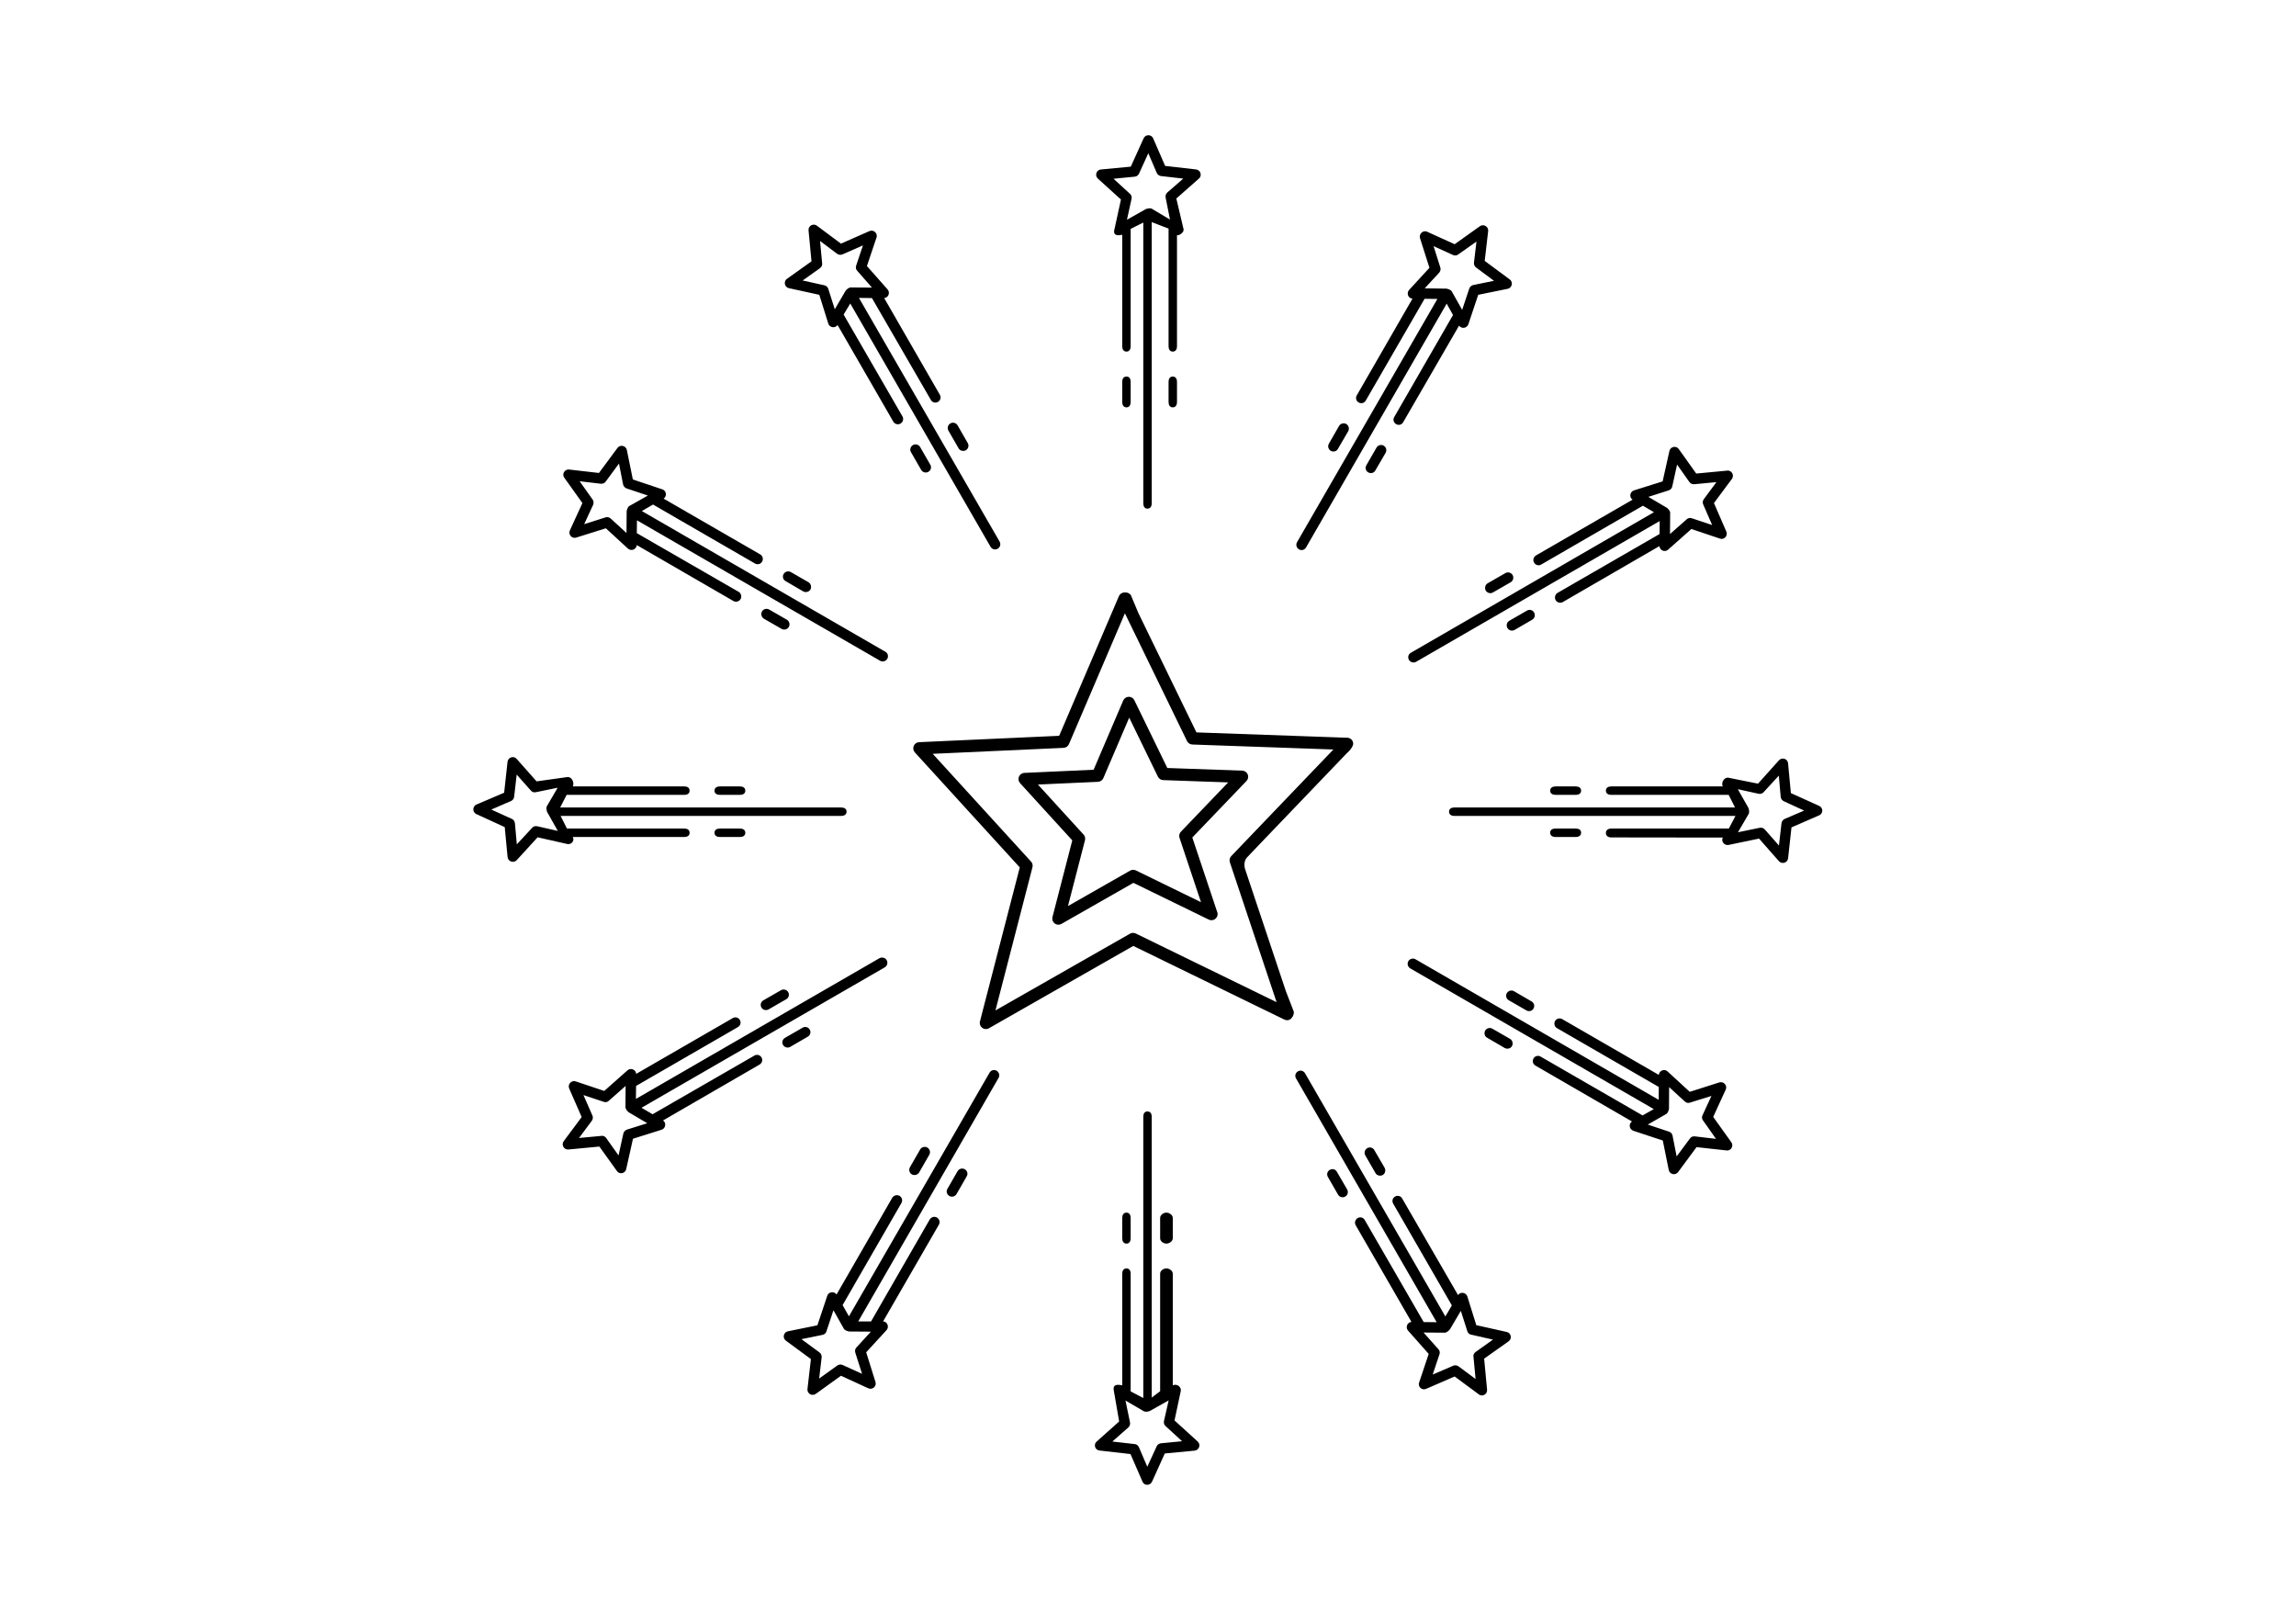<?xml version="1.0" encoding="utf-8"?>
<!-- Generator: Adobe Illustrator 16.0.0, SVG Export Plug-In . SVG Version: 6.00 Build 0)  -->
<!DOCTYPE svg PUBLIC "-//W3C//DTD SVG 1.1//EN" "http://www.w3.org/Graphics/SVG/1.1/DTD/svg11.dtd">
<svg version="1.1" id="Layer_1" xmlns="http://www.w3.org/2000/svg" xmlns:xlink="http://www.w3.org/1999/xlink" x="0px" y="0px"
	 width="841.89px" height="595.28px" viewBox="0 0 841.89 595.28" enable-background="new 0 0 841.89 595.28" xml:space="preserve">
<path d="M437.196,307.044l19.858-20.716c0.611-0.64,0.795-1.581,0.468-2.402c-0.337-0.817-1.126-1.368-2.012-1.395l-27.478-0.972
	l-12.085-24.837c-0.385-0.794-1.172-1.29-2.074-1.268c-0.878,0.023-1.667,0.553-2.014,1.367l-10.855,25.378l-25.406,1.155
	c-0.873,0.043-1.641,0.58-1.975,1.391c-0.332,0.804-0.171,1.727,0.414,2.368l19.147,20.978l-7.266,28.114
	c-0.229,0.873,0.089,1.797,0.808,2.348c0.399,0.303,0.881,0.46,1.364,0.46c0.382,0,0.768-0.098,1.113-0.294l26.395-15.05
	l27.631,13.468c0.308,0.152,0.645,0.229,0.98,0.229h0.015c1.241,0,2.248-1.009,2.248-2.25c0-0.346-0.077-0.677-0.222-0.972
	L437.196,307.044z M416.502,319.108c-0.667-0.323-1.453-0.3-2.098,0.071l-22.807,13.002l6.242-24.143
	c0.188-0.736-0.001-1.515-0.517-2.075l-16.731-18.339l22.027-1c0.859-0.042,1.624-0.568,1.96-1.363l9.48-22.154l10.519,21.63
	c0.365,0.748,1.112,1.231,1.945,1.263l23.819,0.839l-17.329,18.077c-0.576,0.603-0.773,1.473-0.505,2.264l7.872,23.573
	L416.502,319.108z M430.006,149.339c-1.028,0-1.52-0.867-1.52-1.894v-7.516c0-1.027,0.491-1.891,1.52-1.891
	c1.078,0,1.569,0.863,1.569,1.891v7.516C431.575,148.472,431.084,149.339,430.006,149.339z M413.069,149.339
	c-1.081,0-1.569-0.867-1.569-1.894v-7.516c0-1.027,0.488-1.891,1.569-1.891c1.027,0,1.518,0.863,1.518,1.891v7.516
	C414.587,148.472,414.096,149.339,413.069,149.339z M438.577,62.12l-11.352-1.299l-4.322-9.947c-0.54-1.624-2.807-1.787-3.565-0.163
	l-4.699,10.384l-10.801,1.024c-1.73,0-2.577,2.163-1.279,3.354l8.464,7.675l-2.309,10.602c-0.487,1.566-0.306,3.024,2.786,2.323
	v40.935c0,1.025,0.488,1.891,1.569,1.891c1.027,0,1.518-0.866,1.518-1.891V83.911l4.634-2.323v102.951
	c0,1.082,0.488,1.946,1.515,1.946c1.08,0,1.57-0.864,1.57-1.946V81.425l6.18,2.378v43.206c0,1.025,0.491,1.891,1.52,1.891
	c1.078,0,1.569-0.866,1.569-1.891V86.074c0,0.65,2.714-0.54,2.397-2.106l-2.638-11.194l8.161-7.191
	C440.9,64.555,440.305,62.337,438.577,62.12z M427.985,70.612c-0.539,0.538-0.76,1.293-0.539,1.998l1.56,7.894l-6.699-4.001
	c-0.485-0.269-1.838-0.16-2.648,0.434l-6.432,3.624l1.678-7.625c0.214-0.811-0.108-1.566-0.705-2.002l-5.893-5.406l7.784-0.756
	c0.757-0.055,1.352-0.597,1.621-1.244l3.351-7.354l3.083,7.194c0.32,0.7,0.971,1.133,1.674,1.188l8.055,0.919L427.985,70.612z
	 M314.96,109.218l4.757,0.054l21.62,37.365c0.488,0.917,1.677,1.242,2.596,0.7c0.919-0.541,1.244-1.676,0.7-2.595l-20.429-35.47
	c1.513-0.108,2.325-1.946,1.241-3.19l-7.564-8.544l3.455-10.273c0.705-1.569-0.916-3.244-2.538-2.54l-10.433,4.595l-8.703-6.486
	c-1.293-1.136-3.351-0.111-3.188,1.621l1.081,11.354l-8.865,6.324c-1.459,0.867-1.136,3.139,0.592,3.516l11.138,2.436l3.243,10.379
	c0.378,1.624,2.488,2.055,3.46,0.703l20.43,35.419c0.543,0.919,1.732,1.244,2.648,0.702c0.919-0.542,1.244-1.732,0.702-2.648
	l-21.567-37.311l2.436-4.056l51.458,89.22c0.539,0.919,1.675,1.189,2.594,0.699c0.919-0.538,1.242-1.727,0.703-2.648L314.96,109.218
	z M309.826,107l-3.729,6.378l-2.379-7.458c-0.217-0.756-0.864-1.244-1.569-1.355l-7.836-1.729l6.381-4.54
	c0.591-0.435,0.917-1.19,0.756-1.896l-0.756-8.056l6.268,4.705c0.596,0.432,1.406,0.486,2.053,0.164l7.408-3.246l-2.488,7.406
	c-0.27,0.76-0.053,1.516,0.488,2.001l5.296,6.056l-7.784-0.055C311.392,105.322,310.256,106.081,309.826,107z M347.769,157.883
	c-0.539-0.919-0.217-2.108,0.705-2.651c0.919-0.539,2.108-0.217,2.646,0.702l3.729,6.492c0.544,0.916,0.216,2.106-0.7,2.646
	c-0.919,0.488-2.108,0.216-2.651-0.703L347.769,157.883z M341.121,170.373c0.542,0.919,0.217,2.055-0.702,2.595
	c-0.919,0.539-2.106,0.214-2.649-0.705l-3.729-6.487c-0.539-0.919-0.214-2.055,0.705-2.596c0.917-0.538,2.105-0.215,2.646,0.705
	L341.121,170.373z M287.34,210.439c0.54-0.92,1.732-1.246,2.648-0.702l6.486,3.729c0.864,0.542,1.189,1.729,0.703,2.648
	c-0.542,0.919-1.73,1.191-2.649,0.705l-6.484-3.785C287.123,212.547,286.801,211.357,287.34,210.439z M324.637,238.935
	l-89.295-51.585l4.108-2.377l37.403,21.625c0.919,0.543,2.055,0.219,2.594-0.7c0.542-0.919,0.217-2.111-0.702-2.65l-35.402-20.438
	c1.296-0.919,1.024-2.919-0.488-3.407l-10.809-3.624l-2.163-10.653c-0.217-1.675-2.432-2.325-3.459-0.917l-6.809,9.191
	l-10.757-1.244c-1.678-0.323-2.971,1.569-1.947,2.976l6.648,9.3l-4.54,9.894c-0.809,1.516,0.594,3.299,2.271,2.76l10.862-3.407
	l8,7.354c1.133,1.188,3.19,0.485,3.349-1.189l35.405,20.492c0.921,0.542,2.111,0.217,2.65-0.702c0.488-0.919,0.218-2.11-0.701-2.649
	l-37.354-21.522l0.056-4.703l89.131,51.477c0.919,0.541,2.108,0.217,2.648-0.704C325.879,240.611,325.554,239.42,324.637,238.935z
	 M230.75,185.512c-0.488,0.269-1.083,1.513-0.975,2.486l-0.052,7.408l-5.784-5.297c-0.597-0.542-1.405-0.653-2.055-0.38
	l-7.678,2.435l3.299-7.14c0.27-0.699,0.162-1.513-0.323-2.055l-4.647-6.541l7.783,0.919c0.756,0.055,1.458-0.271,1.835-0.864
	l4.81-6.544l1.516,7.68c0.161,0.756,0.756,1.295,1.458,1.512l7.622,2.543L230.75,185.512z M289.232,229.852
	c-0.542,0.917-1.729,1.242-2.648,0.703l-6.487-3.732c-0.867-0.541-1.189-1.73-0.704-2.649c0.542-0.919,1.731-1.244,2.65-0.702
	l6.483,3.729C289.446,227.741,289.771,228.93,289.232,229.852z M261.989,289.887c0-1.081,0.867-1.569,1.894-1.569h7.512
	c1.027,0,1.894,0.488,1.894,1.569c0,1.027-0.867,1.519-1.894,1.519h-7.512C262.855,291.405,261.989,290.914,261.989,289.887z
	 M273.289,305.334c0,1.027-0.867,1.516-1.894,1.516h-7.512c-1.027,0-1.894-0.488-1.894-1.516c0-1.085,0.867-1.574,1.894-1.574h7.512
	C272.422,303.76,273.289,304.249,273.289,305.334z M308.529,296.039H205.397l2.38-4.634h43.185c1.083,0,1.891-0.491,1.891-1.519
	c0-1.081-0.808-1.569-1.891-1.569h-40.917c0.702-1.547-0.542-3.739-2.108-3.417l-11.188,1.562l-7.188-8.11
	c-1.027-1.407-3.243-0.811-3.459,0.919l-1.244,11.354l-9.999,4.272c-1.622,0.542-1.783,2.868-0.162,3.573l10.378,4.765l1.027,10.818
	c0.055,1.732,2.161,2.559,3.351,1.314l7.673-8.4l10.596,2.395c1.62,0.539,3.079-0.97,2.325-2.514h40.917
	c1.083,0,1.891-0.488,1.891-1.516c0-1.085-0.808-1.574-1.891-1.574h-43.077l-2.328-4.633h102.971c1.027,0,1.892-0.49,1.892-1.569
	C310.42,296.527,309.556,296.039,308.529,296.039z M196.911,302.9c-0.758-0.16-1.513,0.164-1.946,0.758l-5.459,5.893l-0.701-7.785
	c-0.107-0.758-0.597-1.406-1.299-1.622l-7.351-3.351l7.242-3.136c0.65-0.271,1.083-0.921,1.136-1.624l0.919-8.059l5.188,5.84
	c0.486,0.597,1.244,0.811,1.949,0.597l7.89-1.623l-3.946,6.757c-0.322,0.488-0.217,1.838,0.377,2.651l3.624,6.434L196.911,302.9z
	 M322.472,351.295l-89.292,51.583l0.055-4.756l37.349-21.575c0.919-0.542,1.244-1.678,0.703-2.597
	c-0.486-0.919-1.675-1.244-2.594-0.702l-35.402,20.439c-0.164-1.568-2.004-2.327-3.193-1.297l-8.539,7.566l-10.324-3.46
	c-1.569-0.646-3.188,0.922-2.541,2.542l4.595,10.492l-6.486,8.702c-1.136,1.3-0.108,3.354,1.621,3.192l11.351-1.079l6.325,8.813
	c0.864,1.513,3.135,1.189,3.515-0.543l2.485-11.138l10.325-3.244c1.619-0.379,2.055-2.543,0.702-3.461l35.402-20.492
	c0.919-0.542,1.244-1.678,0.702-2.594c-0.539-0.922-1.675-1.247-2.591-0.705l-37.354,21.52l-4.051-2.377l89.186-51.478
	c0.916-0.542,1.241-1.729,0.699-2.648C324.583,351.078,323.394,350.807,322.472,351.295z M237.342,411.801l-7.459,2.326
	c-0.757,0.27-1.244,0.916-1.353,1.621l-1.729,7.842l-4.54-6.384c-0.431-0.646-1.188-0.919-1.891-0.755l-8.053,0.755l4.701-6.322
	c0.431-0.598,0.486-1.353,0.163-2.003l-3.245-7.408l7.461,2.488c0.7,0.27,1.459,0.053,1.944-0.488l6.056-5.351l-0.055,7.839
	c0,0.541,0.702,1.676,1.676,2.109L237.342,411.801z M279.178,369.355c-0.487-0.919-0.214-2.055,0.703-2.597l6.486-3.73
	c0.919-0.539,2.107-0.214,2.648,0.704c0.539,0.92,0.217,2.055-0.705,2.596l-6.484,3.729
	C280.908,370.597,279.719,370.274,279.178,369.355z M296.908,377.466c0.539,0.919,0.217,2.055-0.705,2.597l-6.432,3.729
	c-0.919,0.543-2.108,0.217-2.648-0.701c-0.539-0.867-0.214-2.055,0.705-2.597l6.483-3.729
	C295.231,376.222,296.42,376.547,296.908,377.466z M354.472,431.268l-3.729,6.489c-0.542,0.919-1.729,1.241-2.649,0.702
	c-0.917-0.542-1.244-1.678-0.702-2.6l3.729-6.486c0.542-0.916,1.73-1.244,2.65-0.705
	C354.689,429.213,355.014,430.349,354.472,431.268z M333.663,427.912l3.728-6.486c0.542-0.918,1.731-1.244,2.65-0.705
	c0.919,0.543,1.244,1.732,0.7,2.652l-3.727,6.488c-0.542,0.864-1.729,1.188-2.648,0.703
	C333.446,430.021,333.121,428.832,333.663,427.912z M365.445,392.553c-0.919-0.542-2.055-0.217-2.595,0.701l-51.565,89.326
	l-2.325-4.109l21.568-37.418c0.542-0.919,0.217-2.111-0.702-2.65c-0.919-0.485-2.108-0.16-2.65,0.704l-20.431,35.472
	c-0.864-1.297-2.918-1.027-3.406,0.485l-3.622,10.815l-10.645,2.163c-1.68,0.22-2.328,2.38-0.919,3.46l9.186,6.758l-1.241,10.816
	c-0.325,1.677,1.566,2.973,3.026,1.945l9.242-6.648l9.891,4.541c1.513,0.809,3.298-0.597,2.757-2.27l-3.404-10.869l7.351-8.002
	c1.188-1.134,0.542-3.188-1.136-3.348l20.432-35.411c0.542-0.919,0.216-2.099-0.703-2.643c-0.919-0.539-2.108-0.192-2.65,0.728
	l-21.511,37.357h-4.704l51.458-89.266C366.688,394.272,366.363,393.092,365.445,392.553z M319.336,488.206l-5.294,5.786
	c-0.542,0.539-0.65,1.35-0.378,2.053l2.433,7.623l-7.137-3.244c-0.702-0.325-1.458-0.164-2.052,0.269l-6.54,4.707l0.916-7.786
	c0.056-0.758-0.269-1.461-0.863-1.841l-6.542-4.812l7.678-1.566c0.754-0.109,1.353-0.705,1.51-1.404l2.542-7.628l3.839,6.816
	c0.27,0.483,1.513,1.083,2.485,0.972L319.336,488.206z M427.688,444.568c1.077,0,2.344,0.865,2.344,1.947v7.462
	c0,1.083-1.267,1.946-2.344,1.946c-1.078,0-2.291-0.863-2.291-1.946v-7.462C425.396,445.434,426.609,444.568,427.688,444.568z
	 M439.164,528.486l-8.494-7.731l2.252-10.597c0.491-1.568-1.347-3.029-2.891-2.271v-40.935c0-1.082-1.267-1.946-2.344-1.946
	c-1.078,0-2.291,0.864-2.291,1.946v43.096l-3.09,2.326V409.367c0-1.082-0.491-1.891-1.57-1.891c-1.027,0-1.515,0.809-1.515,1.891
	v103.168l-4.634-2.43v-43.152c0-1.082-0.491-1.946-1.518-1.946c-1.081,0-1.569,0.864-1.569,1.946v40.935
	c-3.091-0.704-3.381,0.538-3.056,2.109l1.92,11.136l-8.108,7.247c-1.408,1.027-0.813,3.242,0.917,3.405l11.352,1.298l4.323,9.948
	c0.542,1.678,2.805,1.783,3.561,0.217l4.692-10.382l10.798-1.024C439.625,531.785,440.459,529.679,439.164,528.486z
	 M425.656,529.135c-0.75,0.107-1.404,0.599-1.617,1.3l-3.354,7.302l-3.082-7.195c-0.325-0.701-0.973-1.134-1.675-1.134l-8.053-0.921
	l5.893-5.191c0.539-0.485,0.756-1.299,0.539-2l-1.62-7.838l6.757,3.945c0.483,0.271,1.835,0.215,2.647-0.377l6.433-3.623
	l-1.731,7.624c-0.164,0.757,0.162,1.516,0.76,1.944l5.889,5.409L425.656,529.135z M411.5,453.978v-7.462
	c0-1.082,0.488-1.947,1.569-1.947c1.027,0,1.518,0.865,1.518,1.947v7.462c0,1.083-0.491,1.946-1.518,1.946
	C411.988,455.924,411.5,455.061,411.5,453.978z M503.93,421.643l3.783,6.486c0.48,0.922,0.211,2.111-0.704,2.65
	c-0.923,0.488-2.106,0.215-2.651-0.703l-3.729-6.486c-0.539-0.92-0.212-2.107,0.702-2.652
	C502.25,420.398,503.438,420.721,503.93,421.643z M552.464,488.313l-11.135-2.486l-3.244-10.381
	c-0.374-1.572-2.54-2.055-3.456-0.653l-20.488-35.414c-0.486-0.919-1.674-1.247-2.594-0.702c-0.92,0.485-1.246,1.675-0.697,2.594
	l21.51,37.31l-2.377,4.058l-51.461-89.166c-0.538-0.918-1.674-1.244-2.598-0.701c-0.914,0.537-1.242,1.673-0.699,2.594l51.567,89.38
	l-4.759-0.055l-21.617-37.417c-0.49-0.919-1.678-1.246-2.599-0.702c-0.919,0.539-1.241,1.728-0.702,2.648l20.432,35.419
	c-1.51,0.106-2.323,2-1.241,3.188l7.565,8.544l-3.46,10.326c-0.698,1.569,0.919,3.191,2.487,2.491l10.486-4.546l8.703,6.435
	c1.296,1.193,3.351,0.163,3.188-1.569l-1.078-11.406l8.863-6.271C554.519,490.907,554.196,488.689,552.464,488.313z
	 M541.059,495.664c-0.645,0.436-0.919,1.191-0.754,1.896l0.754,8.002l-6.265-4.65c-0.655-0.434-1.409-0.488-2.06-0.164l-7.4,3.191
	l2.482-7.411c0.27-0.7,0.058-1.511-0.486-1.997l-5.352-6.006l7.84,0.056c0.539,0,1.674-0.756,2.107-1.675l3.73-6.327l2.377,7.463
	c0.217,0.756,0.861,1.243,1.563,1.298l7.839,1.784L541.059,495.664z M493.979,436.079c0.49,0.919,0.221,2.052-0.703,2.597
	c-0.914,0.539-2.107,0.217-2.646-0.702l-3.729-6.492c-0.544-0.917-0.217-2.052,0.702-2.594c0.92-0.539,2.107-0.22,2.594,0.702
	L493.979,436.079z M554.408,383.521c-0.539,0.92-1.728,1.191-2.646,0.703l-6.486-3.787c-0.92-0.483-1.189-1.674-0.704-2.594
	c0.539-0.918,1.732-1.24,2.647-0.704l6.486,3.733C554.629,381.412,554.898,382.602,554.408,383.521z M552.521,364.107
	c0.539-0.916,1.729-1.238,2.646-0.702l6.428,3.733c0.92,0.537,1.244,1.672,0.704,2.597c-0.481,0.916-1.675,1.241-2.59,0.7
	l-6.49-3.731C552.299,366.165,551.979,365.029,552.521,364.107z M634.841,418.775l-6.649-9.3l4.537-9.894
	c0.813-1.46-0.592-3.243-2.266-2.76l-10.867,3.463l-8.002-7.354c-1.135-1.246-3.185-0.541-3.35,1.137l-35.406-20.441
	c-0.914-0.539-2.107-0.217-2.646,0.705c-0.48,0.918-0.212,2.052,0.702,2.594l37.351,21.574l-0.057,4.705l-89.182-51.534
	c-0.92-0.483-2.055-0.211-2.594,0.705c-0.539,0.919-0.217,2.109,0.701,2.649l89.293,51.588l-4.104,2.322l-37.404-21.576
	c-0.924-0.539-2.107-0.217-2.599,0.705c-0.539,0.919-0.212,2.055,0.702,2.594l35.406,20.494c-1.299,0.867-1.028,2.863,0.482,3.407
	l10.817,3.567l2.155,10.65c0.222,1.734,2.436,2.326,3.466,0.924l6.755-9.143l10.808,1.189
	C634.566,422.129,635.865,420.236,634.841,418.775z M621.435,416.611c-0.755-0.107-1.458,0.271-1.839,0.867l-4.811,6.486
	l-1.512-7.678c-0.164-0.755-0.755-1.297-1.459-1.461l-7.621-2.537l6.81-3.894c0.485-0.271,1.082-1.46,0.977-2.49l0.048-7.351
	l5.785,5.299c0.596,0.541,1.404,0.646,2.055,0.324l7.674-2.379l-3.296,7.137c-0.323,0.648-0.163,1.459,0.322,2l4.648,6.598
	L621.435,416.611z M568.41,289.887c0-1.081,0.867-1.569,1.945-1.569h7.458c1.083,0,1.943,0.488,1.943,1.569
	c0,1.027-0.86,1.519-1.943,1.519h-7.458C569.277,291.405,568.41,290.914,568.41,289.887z M579.757,305.277
	c0,1.084-0.86,1.572-1.943,1.572h-7.458c-1.078,0-1.945-0.488-1.945-1.572c0-1.08,0.867-1.518,1.945-1.518h7.458
	C578.896,303.76,579.757,304.197,579.757,305.277z M667.059,295.454l-10.385-4.688l-1.021-10.838
	c-0.057-1.678-2.164-2.48-3.354-1.182l-7.674,8.558l-10.65-2.132c-1.568-0.485-3.026,1.598-2.266,3.145h-40.923
	c-1.082,0-1.943,0.488-1.943,1.569c0,1.027,0.861,1.519,1.943,1.519h43.078l2.329,4.634H533.225c-1.029,0-1.895,0.488-1.895,1.519
	c0,1.079,0.865,1.569,1.895,1.569h103.132l-2.435,4.633h-43.136c-1.082,0-1.943,0.541-1.943,1.626c0,1.081,0.861,1.626,1.943,1.626
	l40.923,0.052c-0.707,1.407,0.538,2.976,2.107,2.704L645,307.443l7.188,8.164c1.031,1.352,3.244,0.811,3.465-0.92l1.243-11.354
	l9.94-4.326C668.516,298.467,668.676,296.213,667.059,295.454z M654.354,300.252c-0.654,0.324-1.082,0.973-1.135,1.678l-0.92,8.058
	l-5.191-5.896c-0.481-0.596-1.3-0.758-1.945-0.596l-7.891,1.623l3.946-6.759c0.269-0.432,0.216-1.785-0.376-2.651l-3.624-6.378
	l7.618,1.675c0.76,0.16,1.521-0.108,1.953-0.703l5.458-5.947l0.702,7.84c0.105,0.753,0.597,1.35,1.293,1.623l7.301,3.351
	L654.354,300.252z M633.325,172.536l-11.352,1.079l-6.323-8.866c-0.865-1.46-3.132-1.136-3.512,0.594l-2.488,11.14l-10.326,3.244
	c-1.618,0.377-2.109,2.488-0.699,3.462l-35.402,20.437c-0.923,0.538-1.245,1.732-0.707,2.649c0.544,0.919,1.68,1.246,2.594,0.702
	l37.299-21.572l4.056,2.377l-89.134,51.531c-0.918,0.486-1.245,1.672-0.707,2.597c0.545,0.916,1.733,1.241,2.652,0.7l89.297-51.583
	l-0.058,4.759l-37.399,21.572c-0.924,0.542-1.193,1.732-0.707,2.651c0.544,0.917,1.732,1.244,2.65,0.703l35.402-20.495
	c0.164,1.569,1.998,2.38,3.191,1.296l8.537-7.568l10.325,3.459c1.569,0.705,3.19-0.919,2.488-2.538l-4.538-10.438l6.481-8.707
	C636.082,174.426,635.058,172.316,633.325,172.536z M624.73,183.026c-0.432,0.594-0.485,1.405-0.163,1.999l3.243,7.464l-7.459-2.488
	c-0.701-0.271-1.457-0.055-2.002,0.485l-5.996,5.301l0.059-7.841c0-0.542-0.76-1.678-1.68-2.058l-6.323-3.727l7.454-2.38
	c0.761-0.217,1.246-0.868,1.357-1.624l1.727-7.842l4.538,6.435c0.434,0.597,1.194,0.868,1.897,0.76l7.996-0.76L624.73,183.026z
	 M544.788,216.496c-0.485-0.919-0.217-2.11,0.702-2.652l6.488-3.729c0.919-0.542,2.106-0.219,2.65,0.703
	c0.539,0.919,0.212,2.107-0.703,2.649l-6.49,3.729C546.517,217.74,545.332,217.415,544.788,216.496z M562.516,224.551
	c0.544,0.92,0.217,2.108-0.697,2.65l-6.434,3.731c-0.92,0.542-2.113,0.216-2.652-0.703c-0.537-0.919-0.211-2.109,0.703-2.648
	l6.487-3.735C560.846,223.309,562.029,223.634,562.516,224.551z M487.28,162.643l3.724-6.492c0.544-0.919,1.732-1.189,2.652-0.701
	c0.918,0.537,1.188,1.728,0.702,2.65l-3.787,6.486c-0.481,0.919-1.669,1.19-2.589,0.702
	C487.059,164.749,486.741,163.562,487.28,162.643z M553.6,102.457l-9.191-6.812l1.246-10.762c0.323-1.675-1.568-2.974-3.026-1.943
	l-9.243,6.595l-9.895-4.488c-1.512-0.865-3.296,0.593-2.805,2.271l3.454,10.869l-7.353,8.002c-1.189,1.136-0.539,3.19,1.137,3.299
	l-20.433,35.471c-0.539,0.917-0.212,2.108,0.708,2.594c0.918,0.542,2.103,0.219,2.594-0.705l21.566-37.306l4.696,0.053
	l-51.454,89.163c-0.539,0.919-0.217,2.108,0.707,2.651c0.914,0.539,2.049,0.216,2.588-0.705l51.566-89.379l2.324,4.165
	l-21.563,37.416c-0.538,0.919-0.22,2.055,0.704,2.596c0.919,0.539,2.106,0.217,2.588-0.705l20.49-35.416
	c0.866,1.244,2.867,1.027,3.406-0.484l3.619-10.814l10.649-2.163C554.355,105.701,555.004,103.487,553.6,102.457z M540.14,104.512
	c-0.702,0.165-1.294,0.759-1.458,1.461l-2.541,7.625l-3.84-6.814c-0.27-0.483-1.51-1.082-2.541-0.971l-7.353-0.111l5.304-5.729
	c0.538-0.597,0.645-1.407,0.375-2.058l-2.43-7.674l7.131,3.242c0.708,0.322,1.459,0.214,2.007-0.269l6.593-4.654l-0.925,7.79
	c-0.048,0.703,0.271,1.405,0.867,1.785l6.486,4.811L540.14,104.512z M508.087,165.993l-3.782,6.486
	c-0.486,0.919-1.674,1.244-2.594,0.703c-0.918-0.486-1.246-1.673-0.707-2.592l3.733-6.489c0.539-0.92,1.729-1.247,2.647-0.704
	C508.304,163.936,508.578,165.125,508.087,165.993z M494.142,270.475c-0.02-0.001-0.028-0.007-0.048-0.007l-3.811-0.132
	l-0.034-0.002l-51.542-1.824l-21.309-43.803h0.003l-2.795-6.655c-0.77-0.76-1.551-0.919-2.219-0.842
	c-0.031-0.005-0.065-0.014-0.101-0.014c-0.037,0.005-0.07,0.014-0.104,0.02c-0.124,0.009-0.245,0.034-0.363,0.063
	c-0.08,0.018-0.158,0.031-0.236,0.063c-0.117,0.041-0.229,0.101-0.341,0.166c-0.065,0.035-0.133,0.064-0.195,0.111
	c-0.106,0.075-0.2,0.169-0.292,0.264c-0.054,0.051-0.111,0.094-0.154,0.151l-0.022,0.02c-0.125,0.157-0.226,0.328-0.3,0.505v0.002
	l-2.805,6.558l-2.436,5.687l-0.674,1.578l-1.818,4.249l-14.174,33.126l-35.939,1.637l-2.586,0.115l-12.829,0.587
	c-0.874,0.035-1.644,0.577-1.975,1.383c-0.333,0.803-0.171,1.73,0.417,2.375l0.552,0.605l0.508,0.554l7.685,8.423l1.646,1.804
	l1.424,1.557l1.572,1.727l3.765,4.123l2.556,2.8l0.602,0.659l2.617,2.87l0.768,0.84l2.069,2.266l12.701,13.922l-0.442,1.713
	l-1.155,4.482l-2.112,8.15l-1.081,4.186l-5.425,20.983l-0.994,3.851l-0.739,2.845l-0.732,2.827l-1.917,7.423
	c-0.227,0.874,0.093,1.798,0.811,2.346c0.399,0.309,0.882,0.465,1.362,0.465c0.385,0,0.77-0.099,1.116-0.296l52.938-30.187
	l1.869,0.911l3.291,1.604l15.868,7.738l3.396,1.652l16.391,7.993l2.916,1.419l1.328,0.647l3.205,1.562l4.109,2.002l1.91,0.936
	l1.111,0.539l0,0c0.136,0.064,0.279,0.113,0.434,0.153c0.028,0.005,0.068,0.017,0.105,0.022c0.145,0.031,0.289,0.051,0.442,0.051
	h0.02v-0.002h0.068c0.105-0.006,0.206-0.018,0.308-0.035c0.096-0.02,0.201-0.045,0.298-0.079c0.028-0.007,0.067-0.017,0.097-0.028
	c0.097-0.037,0.188-0.077,0.273-0.123c0.016-0.01,0.023-0.018,0.039-0.023c0.053-0.027,0.091-0.085,0.139-0.12h0.039
	c0,0,0.135-0.119,0.303-0.294c0.087-0.094,0.174-0.183,0.246-0.293c0.356-0.468,0.73-1.178,0.645-2.133l-2.896-7.476l-14.898-44.579
	c-1.029-3.076,0.75-4.609,0.75-4.609l4.817-5.051l31.61-32.977c2.392-2.089,2.406-3.536,2.406-3.536
	C496.076,270.562,494.142,270.475,494.142,270.475z M451.469,313.855v0.002c-0.126,0.131-0.231,0.282-0.318,0.44
	c-0.028,0.044-0.048,0.087-0.071,0.133c-0.063,0.13-0.11,0.265-0.149,0.403c-0.01,0.042-0.029,0.077-0.033,0.116
	c-0.034,0.166-0.054,0.332-0.054,0.505c0,0.012,0.009,0.023,0.009,0.037c0,0.035,0.006,0.072,0.011,0.105
	c0.015,0.158,0.038,0.314,0.087,0.463c0.01,0.021,0.004,0.04,0.01,0.063l17.14,51.29l-51.645-25.177
	c-0.667-0.328-1.453-0.3-2.098,0.065l-49.351,28.141l13.572-52.493c0.193-0.731-0.004-1.516-0.514-2.075l-36.057-39.511
	l47.976-2.187c0.863-0.037,1.626-0.563,1.967-1.355l20.523-47.976l22.782,46.843c0.366,0.748,1.113,1.232,1.94,1.264l51.729,1.826
	L451.469,313.855z"/>
</svg>
